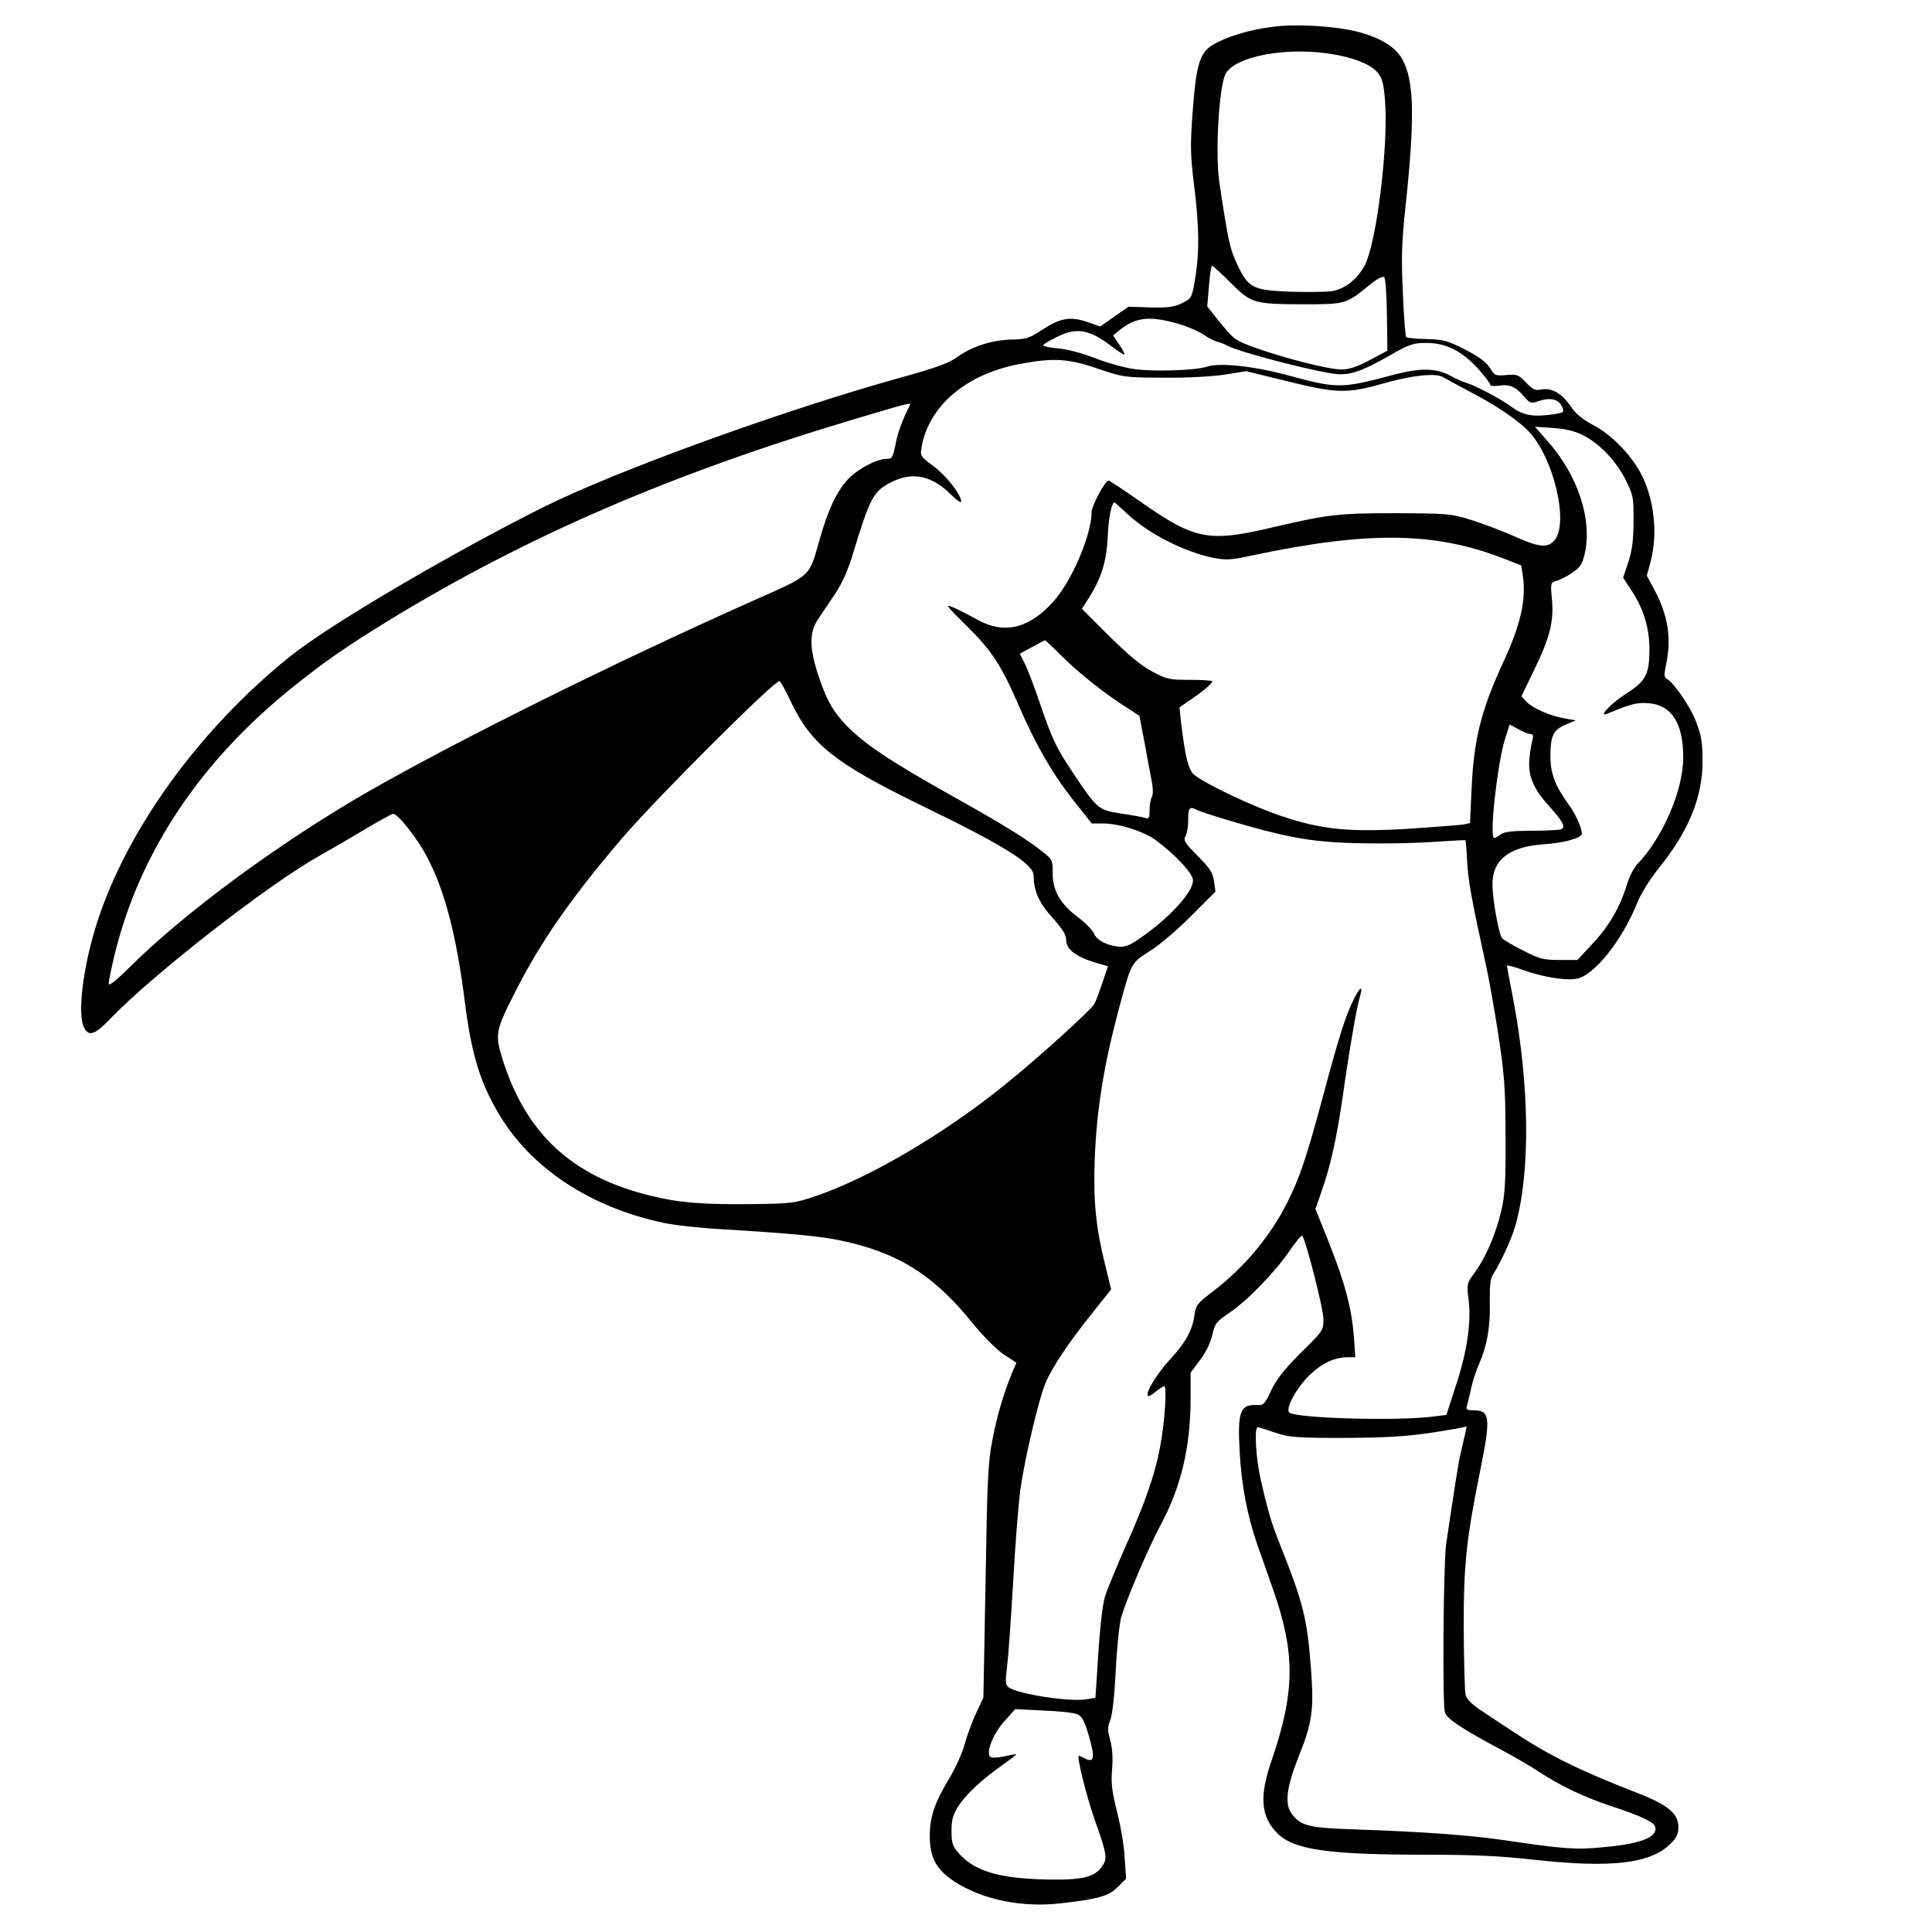 <?xml version="1.0" standalone="no"?>
<!DOCTYPE svg PUBLIC "-//W3C//DTD SVG 20010904//EN"
 "http://www.w3.org/TR/2001/REC-SVG-20010904/DTD/svg10.dtd">
<svg version="1.0" xmlns="http://www.w3.org/2000/svg"
 width="800pt" height="800pt" viewBox="0 0 800 800"
 preserveAspectRatio="xMidYMid meet">

<g transform="translate(0,800) scale(0.1,-0.1)"
fill="#000000" stroke="none">
<path d="M5270 7889 c-93 -11 -192 -41 -247 -74 -56 -34 -70 -82 -85 -285 -10
-137 -9 -173 8 -310 20 -165 21 -271 1 -385 -12 -67 -13 -71 -52 -90 -33 -16
-57 -20 -131 -18 l-91 3 -59 -41 -58 -41 -46 16 c-75 27 -115 21 -189 -26 -59
-39 -70 -43 -135 -44 -82 -3 -163 -29 -226 -75 -30 -22 -88 -43 -218 -79 -486
-134 -1188 -388 -1496 -542 -385 -193 -888 -489 -1046 -617 -375 -302 -674
-715 -798 -1101 -59 -184 -83 -382 -53 -437 19 -36 45 -27 107 38 177 184 651
554 866 675 46 26 131 75 189 110 59 35 111 64 117 64 20 0 103 -105 141 -180
74 -141 121 -324 156 -600 27 -214 62 -329 139 -460 133 -226 380 -390 686
-454 41 -9 149 -21 240 -26 282 -17 407 -29 488 -46 236 -49 386 -141 546
-339 48 -59 103 -114 133 -134 l52 -34 -16 -36 c-34 -81 -63 -176 -83 -280
-19 -97 -22 -163 -29 -590 l-9 -480 -31 -67 c-17 -36 -38 -94 -47 -128 -9 -33
-37 -97 -64 -141 -60 -100 -80 -159 -80 -237 0 -90 27 -140 102 -189 118 -76
281 -109 443 -90 157 18 196 30 234 68 l34 34 -6 87 c-2 48 -17 134 -32 191
-21 85 -25 118 -20 175 4 47 1 88 -8 121 -12 43 -11 55 1 84 8 22 17 99 22
205 5 94 15 194 23 221 22 74 114 289 158 371 88 160 129 330 129 534 l0 106
39 52 c24 32 44 72 51 105 11 48 17 55 72 92 74 50 192 172 251 260 25 36 47
63 50 58 17 -29 87 -303 87 -344 0 -48 -1 -50 -94 -141 -69 -69 -100 -109
-122 -155 -25 -54 -33 -63 -54 -61 -75 5 -86 -25 -77 -191 8 -145 32 -267 73
-386 19 -55 49 -138 65 -185 93 -264 92 -425 -5 -708 -52 -150 -46 -234 23
-303 69 -69 209 -89 621 -89 193 0 301 -5 445 -21 317 -35 480 -16 563 67 25
25 32 41 32 69 0 55 -45 92 -166 139 -251 98 -368 156 -524 259 -41 27 -100
66 -130 86 -32 21 -57 46 -61 61 -4 14 -7 135 -8 270 -1 267 10 374 69 665 43
213 40 245 -26 245 -25 0 -35 4 -31 13 2 7 10 39 17 70 6 32 22 82 35 110 33
76 46 151 44 254 -1 68 2 99 13 115 31 48 76 145 92 200 64 222 60 584 -9 945
-14 71 -25 131 -25 134 0 4 29 -4 65 -17 81 -29 173 -45 222 -37 73 12 190
158 254 318 13 33 51 94 85 137 127 156 184 297 184 448 0 69 -5 104 -24 154
-22 63 -93 168 -124 185 -12 7 -12 17 -3 60 23 108 8 202 -48 308 l-32 59 16
59 c31 119 14 264 -43 369 -41 76 -124 160 -195 196 -45 24 -72 46 -95 80 -37
53 -77 75 -121 67 -23 -5 -34 0 -62 29 -31 33 -38 35 -82 31 -45 -4 -48 -2
-68 30 -15 24 -45 46 -103 76 -73 37 -89 41 -159 43 -43 1 -81 5 -84 8 -4 3
-10 86 -14 183 -7 146 -5 209 11 358 39 368 36 521 -13 609 -28 52 -91 90
-187 115 -93 23 -249 33 -350 20z m226 -110 c101 -14 177 -43 208 -79 20 -24
25 -45 31 -115 15 -183 -34 -585 -83 -682 -31 -59 -83 -100 -138 -109 -25 -3
-101 -4 -168 -2 -158 6 -176 15 -222 111 -32 70 -36 85 -75 342 -18 124 -1
408 28 453 43 68 240 106 419 81z m-400 -950 c86 -86 96 -88 302 -89 172 0
176 1 268 76 36 30 60 42 66 36 5 -5 10 -76 11 -157 l2 -147 -73 -39 c-53 -28
-86 -39 -117 -39 -53 0 -237 47 -357 90 -83 30 -89 35 -143 101 l-56 70 7 85
c4 46 9 84 13 84 3 0 38 -32 77 -71z m-223 -168 c37 -10 85 -30 108 -45 22
-15 49 -29 59 -31 10 -2 29 -9 41 -16 57 -30 405 -119 468 -119 52 0 101 18
207 79 81 46 96 51 150 51 81 0 145 -32 212 -104 28 -32 52 -62 52 -68 0 -7
14 -8 36 -5 44 7 70 -4 105 -45 25 -29 27 -30 63 -18 47 15 80 7 94 -24 10
-22 8 -24 -26 -30 -89 -14 -132 -8 -181 28 -48 35 -148 88 -190 101 -14 4 -45
18 -69 31 -57 30 -122 31 -228 3 -222 -59 -235 -59 -441 -3 -142 38 -280 53
-334 36 -48 -16 -221 -22 -303 -10 -39 5 -110 25 -159 44 -51 20 -116 38 -153
41 -35 3 -64 9 -64 13 0 4 24 19 53 33 84 43 137 34 230 -37 27 -21 51 -36 53
-34 2 2 -8 21 -22 42 l-25 37 27 22 c66 53 122 60 237 28z m-326 -188 c106
-36 110 -36 273 -37 98 -1 200 5 253 13 l87 14 168 -41 c203 -51 251 -52 392
-12 125 36 226 47 256 28 12 -7 59 -33 105 -57 118 -61 211 -125 254 -173 99
-109 160 -370 104 -442 -29 -37 -64 -34 -170 14 -50 22 -129 52 -177 67 -84
26 -96 27 -312 28 -243 0 -281 -5 -525 -62 -254 -59 -311 -47 -543 117 -63 44
-118 80 -122 80 -14 0 -70 -105 -70 -131 0 -94 -83 -288 -160 -372 -101 -111
-203 -134 -313 -73 -34 19 -79 42 -100 51 -35 14 -30 8 51 -72 109 -107 148
-166 224 -343 70 -161 143 -285 233 -397 l66 -83 49 0 c64 0 167 -33 216 -69
82 -61 154 -138 154 -167 0 -41 -72 -127 -173 -205 -71 -54 -97 -69 -124 -69
-49 0 -102 25 -113 54 -5 13 -34 44 -65 67 -75 56 -107 112 -106 184 0 52 -1
56 -42 88 -63 51 -159 111 -392 241 -234 132 -329 195 -403 265 -66 64 -97
114 -132 220 -39 117 -40 182 -2 238 15 22 46 69 70 104 28 42 53 97 73 163
73 240 85 262 163 301 86 43 166 25 245 -54 23 -23 41 -35 41 -28 0 29 -62
108 -115 147 -54 40 -55 42 -49 78 30 173 188 306 413 346 134 25 197 21 318
-21z m-779 -150 c-32 -63 -51 -115 -60 -164 -11 -54 -14 -59 -37 -59 -42 0
-123 -44 -162 -87 -46 -51 -80 -124 -114 -243 -47 -164 -29 -147 -280 -259
-568 -253 -1216 -575 -1587 -787 -366 -210 -762 -501 -990 -728 -59 -58 -88
-81 -88 -69 0 10 11 63 24 118 104 427 357 806 746 1116 122 98 222 167 390
270 570 348 1171 608 1930 834 227 68 234 69 228 58z m2789 -126 c69 -36 136
-107 176 -187 30 -61 32 -71 31 -170 0 -78 -6 -121 -22 -169 l-21 -63 34 -52
c50 -75 75 -156 75 -243 0 -104 -15 -133 -93 -183 -64 -40 -124 -103 -81 -85
99 41 122 47 172 43 94 -8 142 -83 142 -224 0 -136 -85 -334 -192 -444 -13
-14 -32 -52 -42 -85 -28 -91 -73 -170 -142 -243 l-62 -67 -74 0 c-67 0 -83 4
-151 39 -42 21 -81 44 -87 51 -14 17 -40 161 -40 223 0 102 69 156 213 166 86
6 157 26 157 44 0 24 -26 82 -56 123 -54 74 -74 127 -74 196 0 86 11 110 62
132 l43 18 -45 8 c-60 10 -133 42 -159 69 l-21 23 55 114 c64 133 80 198 71
290 -6 63 -5 67 17 73 12 3 41 17 64 32 35 23 44 36 54 77 34 144 -26 329
-156 474 l-49 56 74 -5 c54 -4 89 -12 127 -31z m-1891 -323 c89 -84 239 -160
359 -184 52 -10 73 -9 160 10 477 101 752 98 1034 -10 l80 -31 7 -45 c14 -96
-9 -199 -78 -349 -96 -207 -126 -327 -135 -542 l-6 -131 -26 -6 c-14 -2 -112
-10 -217 -17 -253 -16 -369 -5 -535 51 -116 38 -312 131 -362 170 -26 20 -39
72 -57 223 l-6 58 45 31 c51 34 91 68 91 77 0 3 -42 6 -92 6 -87 0 -97 2 -158
35 -45 24 -100 70 -178 147 l-112 112 30 47 c51 81 72 150 77 254 3 75 16 140
28 140 1 0 23 -21 51 -46z m-264 -596 c71 -70 179 -155 270 -212 l46 -30 22
-115 c12 -64 25 -136 30 -161 5 -26 5 -51 -1 -61 -5 -10 -9 -34 -9 -55 0 -33
-2 -36 -22 -30 -13 4 -58 12 -101 18 -88 14 -95 19 -194 168 -69 103 -86 138
-137 288 -24 71 -53 147 -64 167 l-19 38 51 28 c28 15 52 28 53 28 1 1 35 -31
75 -71z m-1125 -188 c84 -175 184 -253 546 -429 338 -164 457 -239 457 -287 0
-63 23 -114 79 -175 42 -47 56 -70 56 -93 0 -37 43 -69 121 -92 l52 -15 -23
-68 c-13 -38 -27 -77 -33 -87 -14 -27 -246 -236 -380 -343 -249 -200 -553
-378 -772 -453 -92 -31 -101 -32 -275 -34 -198 -2 -298 6 -416 36 -323 80
-513 258 -609 567 -31 100 -28 116 53 275 106 210 234 393 448 643 146 169
624 646 647 645 4 -1 26 -41 49 -90z m3062 -130 c9 0 11 -7 7 -22 -4 -13 -10
-48 -13 -79 -7 -69 15 -123 79 -194 60 -66 73 -91 52 -99 -9 -3 -64 -6 -123
-6 -79 0 -112 -4 -127 -15 -10 -8 -23 -15 -27 -15 -21 0 13 306 44 407 l20 63
37 -20 c20 -11 43 -20 51 -20z m-1214 -368 c165 -48 261 -68 367 -77 103 -10
327 -10 463 0 61 4 111 7 113 6 1 0 5 -40 7 -88 5 -83 17 -151 79 -434 14 -64
37 -196 52 -295 23 -153 28 -212 28 -409 1 -191 -2 -244 -18 -310 -22 -94 -62
-189 -109 -254 -33 -45 -34 -48 -26 -111 12 -94 -6 -216 -52 -356 l-40 -123
-67 -8 c-147 -17 -544 -6 -582 17 -22 13 32 111 91 164 50 45 98 66 153 66
l28 0 -6 88 c-10 118 -37 220 -103 386 l-56 140 26 75 c37 105 62 220 87 391
26 185 57 365 70 409 15 52 4 49 -24 -6 -35 -71 -59 -146 -131 -414 -68 -252
-94 -327 -145 -429 -70 -139 -177 -267 -303 -364 -69 -52 -75 -60 -81 -101 -8
-62 -36 -113 -99 -182 -80 -86 -131 -193 -66 -139 17 14 35 26 40 26 12 0 2
-153 -18 -255 -21 -112 -64 -235 -144 -412 -37 -84 -75 -177 -84 -205 -9 -31
-21 -131 -27 -235 l-12 -183 -34 -6 c-67 -13 -288 21 -325 49 -14 10 -15 23
-7 85 5 39 16 196 25 347 8 150 22 325 30 387 19 132 76 375 105 443 28 65 93
163 189 283 l82 103 -25 102 c-39 158 -49 263 -43 437 8 206 37 384 98 615 55
204 51 196 132 248 40 25 117 91 171 146 l99 99 -6 43 c-5 35 -16 53 -67 104
-54 55 -61 65 -51 83 6 11 11 40 11 65 0 54 5 60 39 42 15 -7 90 -31 166 -53z
m155 -2524 c59 -20 84 -22 290 -22 211 1 292 8 469 40 l34 7 -7 -34 c-5 -19
-12 -52 -17 -74 -9 -35 -23 -123 -61 -380 -11 -78 -16 -656 -5 -695 6 -26 72
-70 242 -160 44 -24 111 -62 148 -87 98 -63 188 -105 302 -143 114 -37 171
-64 178 -82 15 -44 -56 -73 -215 -87 -112 -11 -158 -8 -408 29 -151 22 -339
35 -623 45 -183 6 -219 14 -256 61 -33 42 -25 112 27 242 55 137 63 191 51
354 -16 215 -30 274 -129 523 -35 88 -49 134 -80 270 -20 88 -27 215 -12 215
4 0 36 -10 72 -22z m-820 -1166 c20 -8 30 -25 49 -91 26 -89 22 -113 -17 -92
-11 6 -23 11 -25 11 -10 0 34 -177 69 -274 47 -133 50 -151 29 -182 -29 -45
-77 -58 -210 -57 -213 3 -317 32 -386 110 -25 29 -29 42 -29 91 0 47 6 67 28
103 32 49 97 110 185 172 31 22 56 41 55 43 -2 1 -25 -3 -51 -9 -29 -6 -51 -7
-57 -1 -18 18 12 94 58 146 l46 51 116 -6 c63 -2 126 -9 140 -15z"/>
</g>
</svg>
